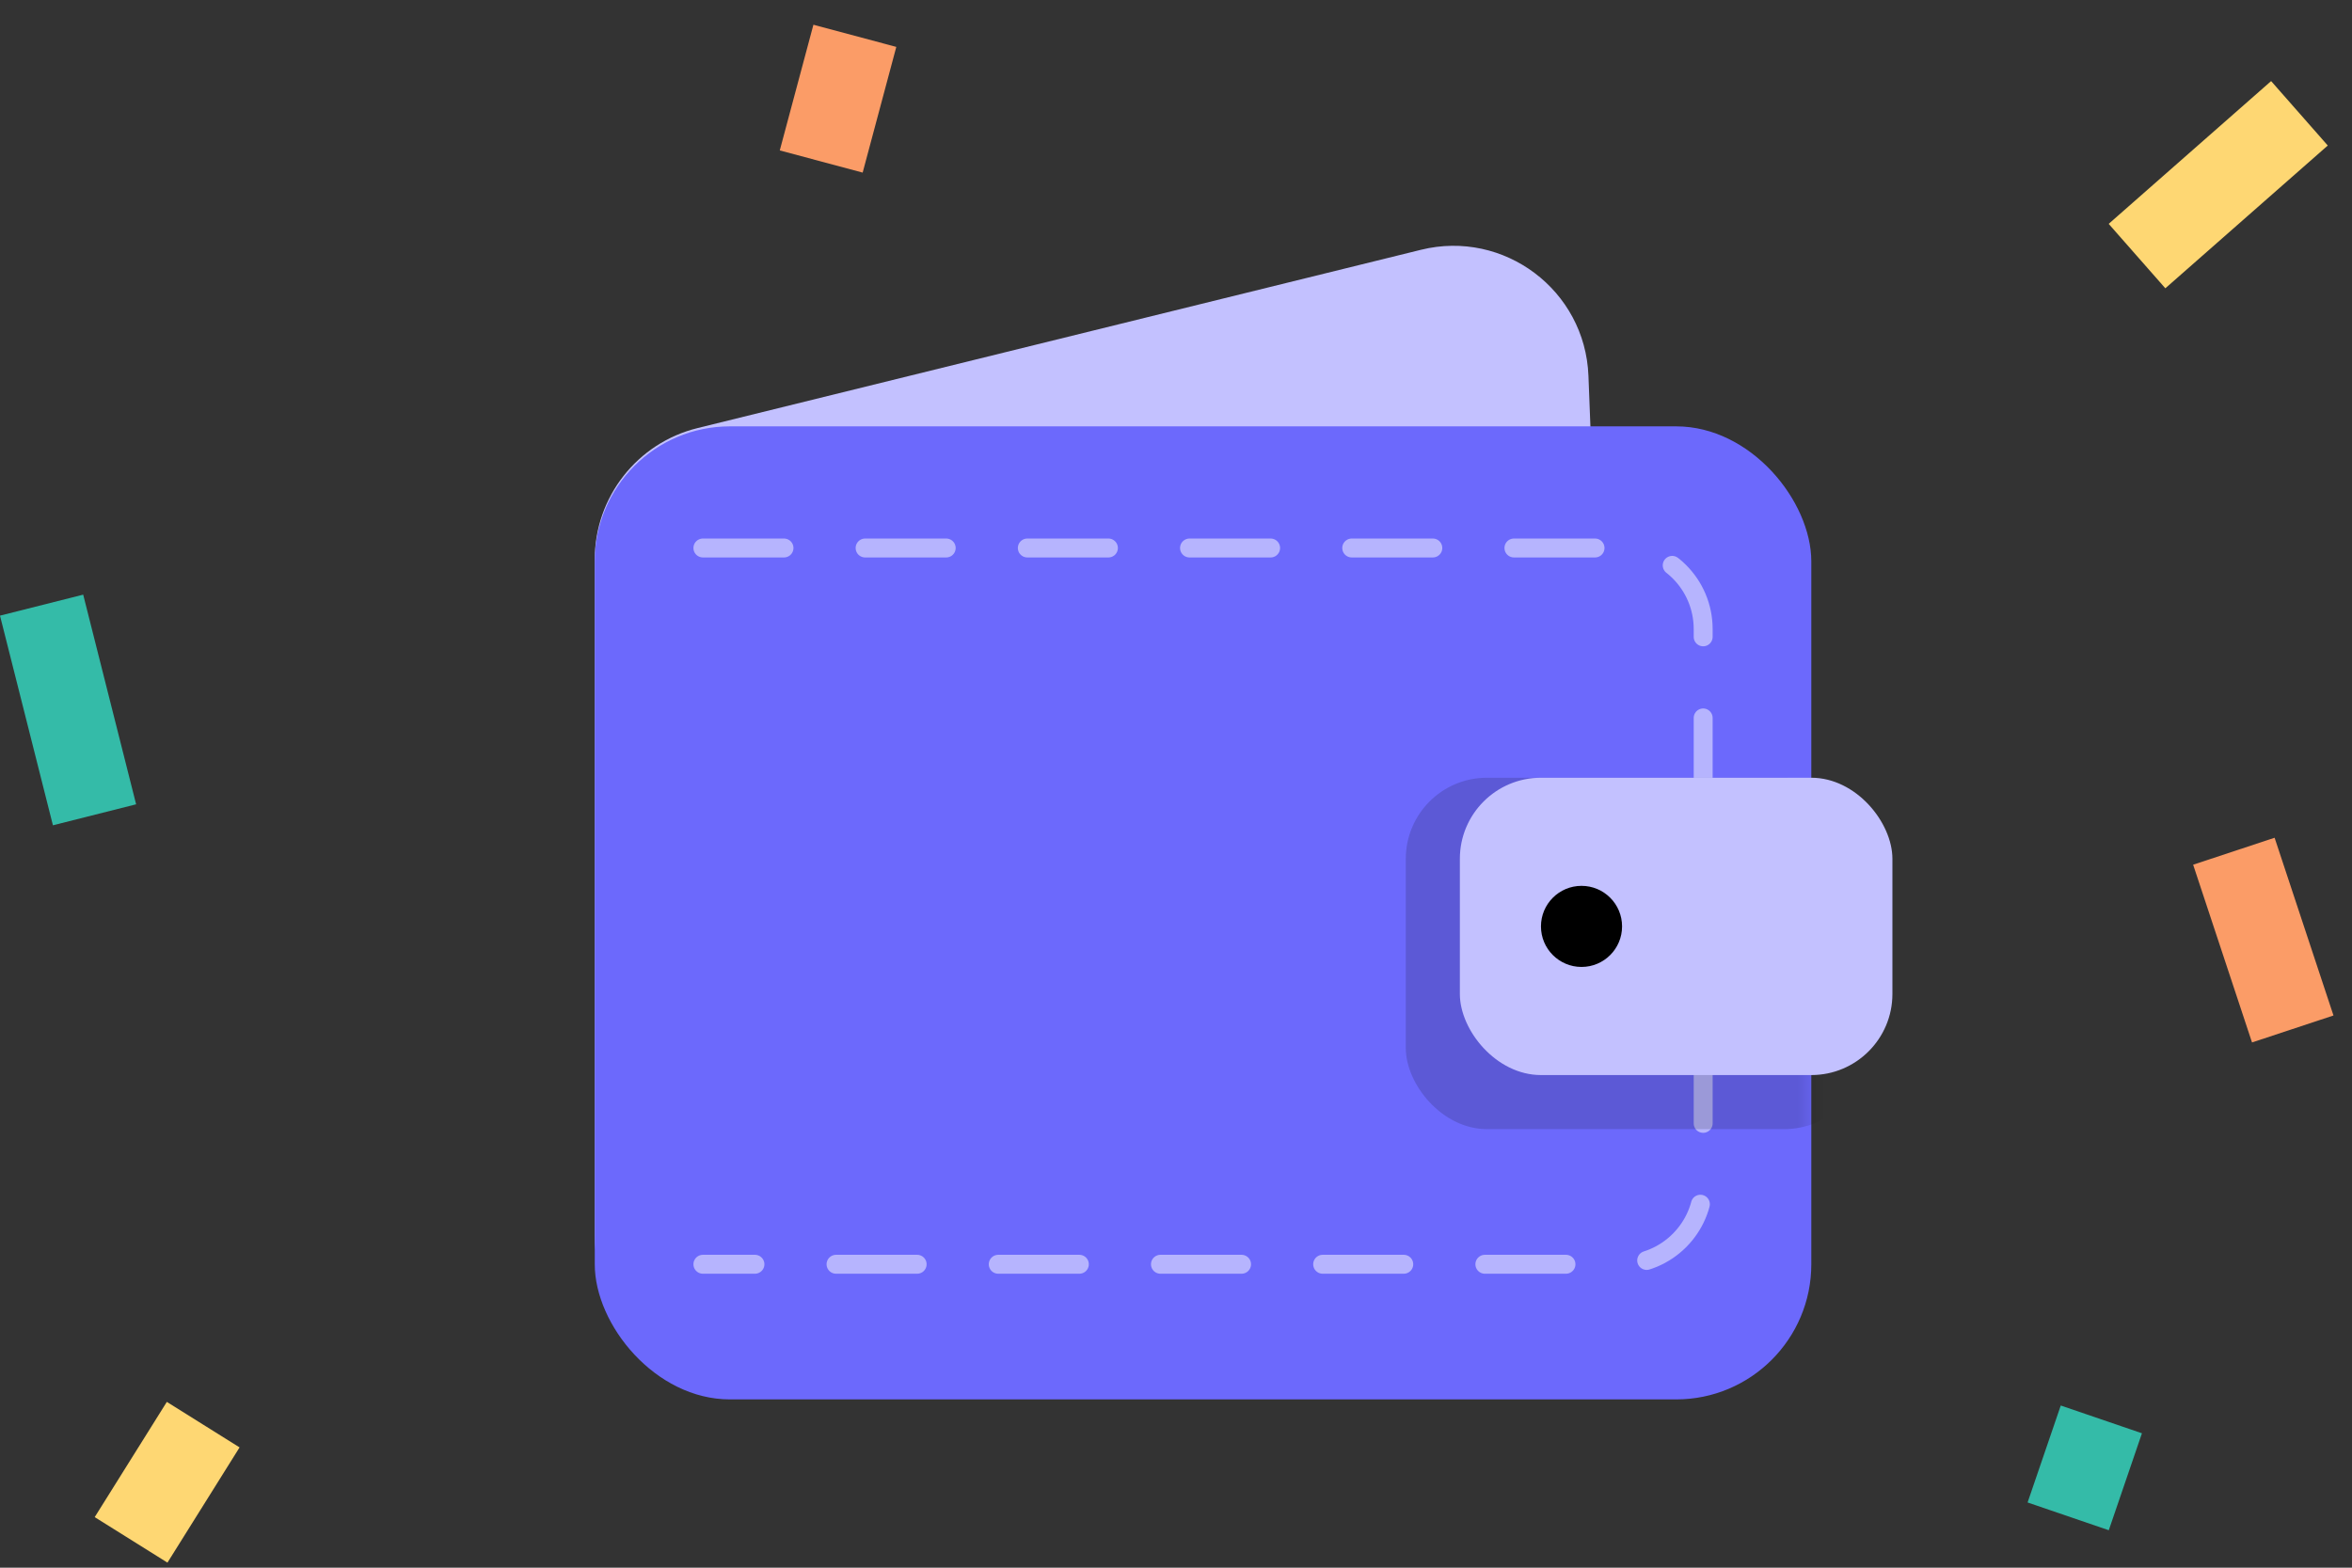 <svg width="87" height="58" viewBox="0 0 87 58" fill="none" xmlns="http://www.w3.org/2000/svg">
<rect x="0" y="0" width="87" height="58" fill="#333333" stroke="none"/>
<path d="M22 20.691C22 18.391 23.57 16.387 25.804 15.837L52.563 9.241C55.637 8.484 58.632 10.738 58.756 13.901L59.695 37.948C59.786 40.272 58.262 42.352 56.019 42.966L28.32 50.545C25.138 51.415 22 49.021 22 45.722L22 20.691Z" fill="#C3C1FF"/>
<rect x="22" y="15.774" width="45" height="36" rx="5" fill="#6C69FC"/>
<path d="M26 20.274H60C61.657 20.274 63 21.617 63 23.274V43.774C63 45.431 61.657 46.774 60 46.774H26" stroke="white" stroke-opacity="0.5" stroke-width="0.7" stroke-linecap="round" stroke-dasharray="3 3"/>
<mask id="mask0_2693_4522" style="mask-type:alpha" maskUnits="userSpaceOnUse" x="22" y="15" width="45" height="37">
<rect x="22" y="15.774" width="45" height="36" rx="5" fill="#6C69FC"/>
</mask>
<g mask="url(#mask0_2693_4522)">
<rect x="52" y="28.774" width="17" height="13" rx="3" fill="black" fill-opacity="0.15"/>
</g>
<rect x="54" y="28.774" width="16" height="11" rx="3" fill="#C3C1FF"/>
<circle cx="58.5" cy="34.274" r="1.5" fill="black"/>
<rect y="22.777" width="3.174" height="8" transform="rotate(-14.164 0 22.777)" fill="#34BBA8"/>
<rect x="76.227" y="52" width="3.174" height="3.791" transform="rotate(18.879 76.227 52)" fill="#34BBA8"/>
<rect x="84.008" y="3" width="3.174" height="8" transform="rotate(48.679 84.008 3)" fill="#FED773"/>
<rect x="81.124" y="31.992" width="3.174" height="6.927" transform="rotate(-18.325 81.124 31.992)" fill="#FB9C67"/>
<rect x="30.088" y="0.915" width="3.174" height="4.814" transform="rotate(14.98 30.088 0.915)" fill="#FB9C67"/>
<rect x="6.171" y="51.866" width="3.174" height="5.029" transform="rotate(32.038 6.171 51.866)" fill="#FED773"/>
</svg>
